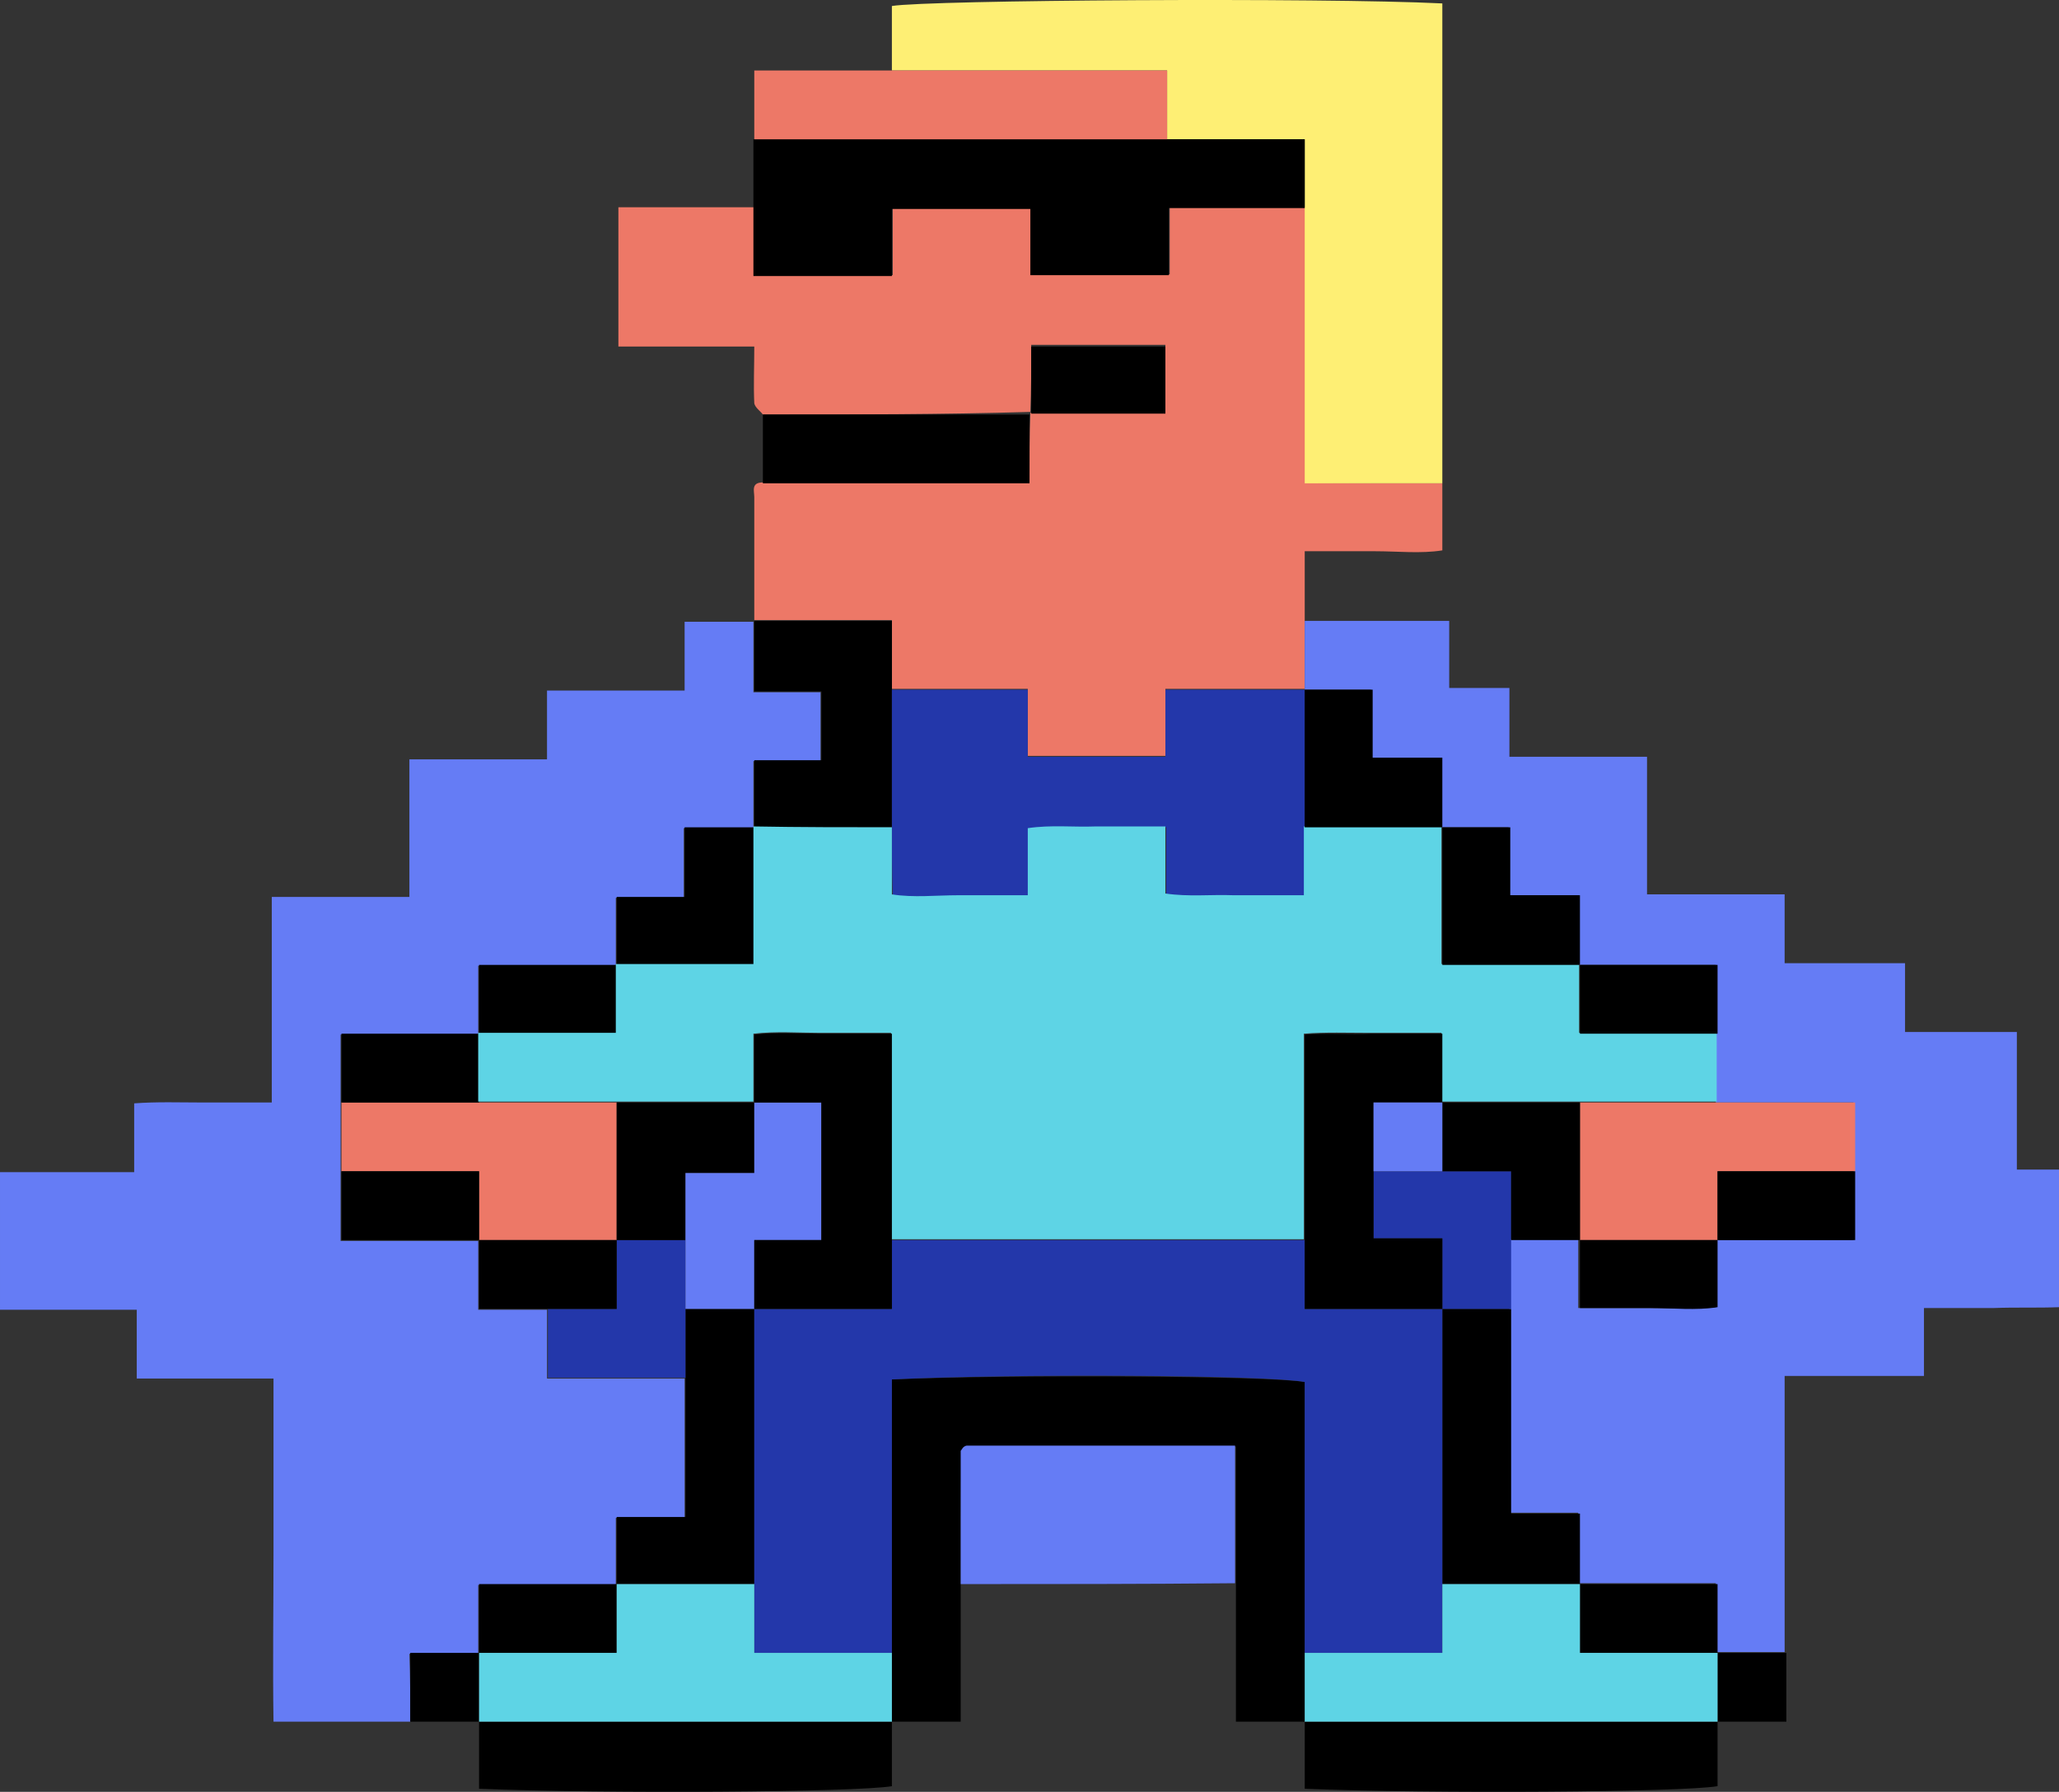 <?xml version="1.0" encoding="UTF-8" standalone="no"?>
<!-- Generator: Adobe Illustrator 25.0.0, SVG Export Plug-In . SVG Version: 6.00 Build 0)  -->

<svg
   version="1.1"
   id="Layer_1"
   x="0px"
   y="0px"
   viewBox="0 0 239.4 208.354"
   xml:space="preserve"
   sodipodi:docname="1.svg"
   width="239.4"
   height="208.354"
   inkscape:version="1.2.2 (b0a8486541, 2022-12-01)"
   xmlns:inkscape="http://www.inkscape.org/namespaces/inkscape"
   xmlns:sodipodi="http://sodipodi.sourceforge.net/DTD/sodipodi-0.dtd"
   xmlns="http://www.w3.org/2000/svg"
   xmlns:svg="http://www.w3.org/2000/svg"><rect x="0" y="0" width="239.4" height="208.354" fill="#333333" stroke="none"/><defs
   id="defs97" /><sodipodi:namedview
   id="namedview95"
   pagecolor="#505050"
   bordercolor="#ffffff"
   borderopacity="1"
   inkscape:showpageshadow="0"
   inkscape:pageopacity="0"
   inkscape:pagecheckerboard="1"
   inkscape:deskcolor="#505050"
   showgrid="false"
   inkscape:zoom="1.5733333"
   inkscape:cx="155.08475"
   inkscape:cy="156.35593"
   inkscape:window-width="1536"
   inkscape:window-height="923"
   inkscape:window-x="0"
   inkscape:window-y="0"
   inkscape:window-maximized="1"
   inkscape:current-layer="Layer_1" />
<style
   type="text/css"
   id="style2">
	.st0{fill:#FE0000;}
	.st1{fill:#657CF5;}
	.st2{fill:#ED7867;}
	.st3{fill:#FEEF74;}
	.st4{fill:#2337AA;}
	.st5{fill:#5ED4E5;}
</style>

<path
   class="st1"
   d="m 47.7,200.198 c -5.2,0 -10.3,0 -15.9,0 -0.1,-6.6 0,-13.2 0,-19.8 0,-6.6 0,-13.3 0,-20.1 -5.3,0 -10.4,0 -15.9,0 0,-2.7 0,-5.3 0,-8 -5.5,0 -10.6,0 -15.9,0 0,-5.4 0,-10.6 0,-16 5.2,0 10.3,0 15.6,0 0,-2.6 0,-5.1 0,-8 2.7,-0.2 5.3,-0.1 7.9,-0.1 2.6,0 5.3,0 8.1,0 0,-7.9 0,-15.7 0,-23.9 5.4,0 10.6,0 16,0 0,-5.5 0,-10.6 0,-16 5.4,0 10.6,0 16,0 0,-2.8 0,-5.2 0,-8 5.4,0 10.6,0 16,0 0,-2.8 0,-5.3 0,-8 2.8,0 5.4,0 8,0 0,2.6 0,5.2 0,8.2 2.9,0 5.5,0 7.8,0 0,2.8 0,5.2 0,8 -2.7,0 -5.3,0 -7.8,0 0,2.8 0,5.3 0,7.8 -2.6,0 -5.2,0 -8.1,0 0,2.8 0,5.4 0,8.1 -2.8,0 -5.2,0 -7.9,0 0,2.7 0,5.3 0,7.9 -5.2,0 -10.5,0 -16,0 0,2.8 0,5.4 0,8 -5.2,0 -10.5,0 -16,0 0,2.8 0,5.4 0,8 0,2.7 0,5.3 0,8 0,2.6 0,5.2 0,8 5.5,0 10.8,0 16,0 0,2.6 0,5.2 0,8 2.8,0 5.4,0 8,0 0,2.6 0,5.2 0,8 5.5,0 10.8,0 16,0 0,5.3 0,10.6 0,16.2 -2.9,0 -5.5,0 -8,0 0,2.8 0,5.3 0,7.8 -5.2,0 -10.5,0 -16,0 0,2.8 0,5.4 0,8 -2.6,0 -5.2,0 -8,0 0.1,2.7 0.1,5.3 0.1,7.9 z"
   id="path6" />
<path
   class="st2"
   d="m 167.7,56.198 c 0,2.5 0,5 0,7.8 -2.5,0.4 -5.2,0.1 -7.8,0.1 -2.6,0 -5.3,0 -8.2,0 0,2.8 0,5.4 0,8 0,2.7 0,5.3 0,8 -5.3,0 -10.6,0 -16.2,0 0,2.9 0,5.5 0,7.8 -5.5,0 -10.6,0 -16,0 0,-2.7 0,-5.3 0,-7.8 -5.5,0 -10.7,0 -15.8,0 0,-2.6 0,-5.2 0,-8 -5.5,0 -10.8,0 -16,0 0,-4.8 0,-9.5 0,-14.3 0,-0.7 -0.4,-1.7 1,-1.7 10.2,0 20.5,0 31,0 0,-2.8 0,-5.4 0.1,-8.1 5.2,-0.1 10.4,-0.1 15.7,-0.1 0,-2.7 0,-5.2 0,-7.8 -5.3,0 -10.4,0 -15.6,0 0,2.7 0,5.3 -0.1,7.8 -10.4,0.3 -20.8,0.3 -31.1,0.3 -0.3,-0.4 -0.9,-0.8 -1,-1.3 -0.1,-2.1 0,-4.3 0,-6.6 -5.3,0 -10.4,0 -15.8,0 0,-5.4 0,-10.6 0,-16.2 5.2,0 10.5,0 15.8,0 0,2.6 0,5.2 0,7.9 5.5,0 10.6,0 16.1,0 0,-2.7 0,-5.2 0,-7.8 5.5,0 10.6,0 16.1,0 0,2.7 0,5.3 0,7.7 5.5,0 10.6,0 16.1,0 0,-2.7 0,-5.3 0,-7.8 5.5,0 10.7,0 15.8,0 0,10.6 0,21.1 0,32 5.4,0.1 10.6,0.1 15.9,0.1 z"
   id="path8" />
<path
   class="st1"
   d="m 151.7,80.198 c 0,-2.7 0,-5.3 0,-8 5.5,0 11,0 16.8,0 0,2.5 0,5.1 0,7.8 2.5,0 4.6,0 7,0 0,2.7 0,5.3 0,8 5.5,0 10.6,0 16,0 0,5.4 0,10.6 0,16 5.4,0 10.6,0 16,0 0,2.7 0,5.3 0,8 4.8,0 9.2,0 14,0 0,2.7 0,5.3 0,8 4.5,0 8.6,0 13,0 0,5.4 0,10.6 0,16 1.8,0 3.2,0 4.9,0 0,5.3 0,10.4 0,16 -2.4,0.1 -5,0 -7.6,0.1 -2.6,0 -5.3,0 -8.1,0 0,2.6 0,5.1 0,7.9 -5.4,0 -10.6,0 -16.2,0 0,10.9 0,21.5 0,32.1 -2.7,0 -5.3,0 -8,0 0,-2.6 0,-5.2 0,-8 -5.5,0 -10.8,0 -16,0 0,-2.6 0,-5.2 0,-8.2 -2.9,0 -5.5,0 -8,0 0,-8.2 0,-16 0,-23.8 0,-2.7 0,-5.3 0,-8 2.7,0 5.3,0 8,0 0,2.6 0,5.2 0,8 3,0 5.6,0 8.2,0 2.6,0 5.2,0.2 7.8,-0.1 0,-2.9 0,-5.4 0,-7.8 5.2,0 10.5,0 16,0 0,-2.8 0,-5.4 0,-8 0,-2.6 0,-5.2 0,-8 -5.5,0 -10.8,0 -16,0 0,-2.7 0,-5.3 0,-8 0,-2.6 0,-5.2 0,-8 -5.5,0 -10.8,0 -16,0 0,-2.6 0,-5.2 0,-8.1 -2.8,0 -5.4,0 -8.1,0 0,-2.8 0,-5.2 0,-7.9 -2.7,0 -5.3,0 -7.9,0 0,-2.6 0,-5.2 0,-8.1 -2.8,0 -5.4,0 -8.1,0 0,-2.8 0,-5.2 0,-7.9 -2.5,0 -5.1,0 -7.7,0 z"
   id="path10" />
<path
   class="st3"
   d="m 167.7,56.198 c -5.3,0 -10.5,0 -16,0 0,-10.9 0,-21.4 0,-32 0,-2.6 0,-5.2 0,-8 -5.5,0 -10.8,0 -16,0 0,-2.6 0,-5.2 0,-8 -10.9,0 -21.4,0 -32,0 0,-2.5 0,-5 0,-7.5 4.2,-0.7 49.8,-1 64,-0.3 0,18.6 0,37.2 0,55.8 z"
   id="path12" />
<path
   d="m 111.7,184.198 c 0,5.2 0,10.5 0,16 -2.8,0 -5.4,0 -8,0 0,-2.7 0,-5.3 0,-8 0,-10.6 0,-21.2 0,-31.8 14.7,-0.6 43.9,-0.4 48,0.3 0,10.5 0,21 0,31.5 0,2.7 0,5.3 0,8 -2.6,0 -5.2,0 -8,0 0,-5.5 0,-10.8 0,-16 0,-5.3 0,-10.6 0,-16 -10.6,0 -20.9,0 -31.2,0 -0.1,0 -0.3,0.1 -0.4,0.2 -0.1,0.1 -0.2,0.2 -0.3,0.4 -0.1,5.1 -0.1,10.2 -0.1,15.4 z"
   id="path14" />
<path
   d="m 135.7,16.198 c 5.2,0 10.5,0 16,0 0,2.8 0,5.4 0,8 -5.2,0 -10.3,0 -15.8,0 0,2.6 0,5.1 0,7.8 -5.5,0 -10.6,0 -16.1,0 0,-2.4 0,-5 0,-7.7 -5.5,0 -10.6,0 -16.1,0 0,2.5 0,5.1 0,7.8 -5.5,0 -10.6,0 -16.1,0 0,-2.7 0,-5.3 0,-7.9 0,-2.7 0,-5.3 0,-8 16.1,0 32.1,0 48.1,0 z"
   id="path16" />
<path
   class="st1"
   d="m 111.7,184.198 c 0,-5.2 0,-10.3 0,-15.5 0.1,-0.1 0.2,-0.3 0.3,-0.4 0.1,-0.1 0.3,-0.2 0.4,-0.2 10.3,0 20.6,0 31.2,0 0,5.4 0,10.7 0,16 -10.6,0.1 -21.2,0.1 -31.9,0.1 z"
   id="path18" />
<path
   class="st2"
   d="m 135.7,16.198 c -16,0 -32,0 -48,0 0,-2.6 0,-5.2 0,-8 5.5,0 10.8,0 16,0 10.6,0 21.1,0 32,0 0,2.8 0,5.4 0,8 z"
   id="path20" />
<path
   d="m 103.7,200.198 c 0,2.5 0,5 0,7.5 -4.2,0.7 -33,0.9 -48,0.3 0,-2.6 0,-5.2 0,-7.8 16,0 32,0 48,0 z"
   id="path22" />
<path
   d="m 199.7,200.198 c 0,2.5 0,5 0,7.5 -4.2,0.7 -33,0.9 -48,0.3 0,-2.6 0,-5.2 0,-7.8 16,0 32,0 48,0 z"
   id="path24" />
<path
   d="m 119.7,48.198 c 0,2.6 0,5.2 0,8 -10.5,0 -20.8,0 -31,0 0,-2.7 0,-5.3 0,-8 10.3,0 20.7,0 31,0 z"
   id="path26" />
<path
   d="m 47.7,200.198 c 0,-2.6 0,-5.2 0,-8 2.8,0 5.4,0 8,0 0,2.7 0,5.3 0,8 -2.7,0 -5.3,0 -8,0 z"
   id="path28" />
<path
   d="m 199.7,192.198 c 2.7,0 5.3,0 8,0 0,2.6 0,5.2 0,8 -2.8,0 -5.4,0 -8,0 0,-2.7 0,-5.3 0,-8 z"
   id="path30" />
<path
   class="st2"
   d="m 39.7,136.198 c 0,-2.7 0,-5.3 0,-8 5.3,0 10.7,0 16,0 5.3,0 10.7,0 16,0 0,5.3 0,10.7 0,16 -5.3,0 -10.7,0 -16,0 0,-2.6 0,-5.2 0,-8 -5.5,0 -10.8,0 -16,0 z"
   id="path32" />
<path
   d="m 87.7,72.198 c 5.2,0 10.5,0 16,0 0,2.8 0,5.4 0,8 0,5.3 0,10.7 0,16 -5.3,0 -10.7,0 -16,0 0,-2.5 0,-5 0,-7.8 2.5,0 5.1,0 7.8,0 0,-2.8 0,-5.2 0,-8 -2.4,0 -4.9,0 -7.8,0 0,-3 0,-5.6 0,-8.2 z"
   id="path34" />
<path
   d="m 71.7,184.198 c 0,-2.5 0,-5 0,-7.8 2.5,0 5.1,0 8,0 0,-5.6 0,-10.9 0,-16.2 0,-2.7 0,-5.3 0,-8 2.7,0 5.3,0 8,0 0,10.7 0,21.3 0,32 -5.3,0 -10.7,0 -16,0 z"
   id="path36" />
<path
   d="m 71.7,112.198 c 0,-2.6 0,-5.2 0,-7.9 2.7,0 5.1,0 7.9,0 0,-2.7 0,-5.2 0,-8.1 2.9,0 5.5,0 8.1,0 0,5.3 0,10.5 0,16 -5.5,0 -10.7,0 -16,0 z"
   id="path38" />
<path
   class="st4"
   d="m 79.7,152.198 c 0,2.7 0,5.3 0,8 -5.2,0 -10.5,0 -16,0 0,-2.8 0,-5.4 0,-8 2.6,0 5.2,0 8,0 0,-2.8 0,-5.4 0,-8 2.7,0 5.3,0 8,0 0,2.7 0,5.3 0,8 z"
   id="path40" />
<path
   d="m 55.7,120.198 c 0,-2.6 0,-5.2 0,-8 5.5,0 10.8,0 16,0 0,2.6 0,5.2 0,8 -5.5,0 -10.8,0 -16,0 z"
   id="path42" />
<path
   d="m 55.7,128.198 c -5.3,0 -10.7,0 -16,0 0,-2.6 0,-5.2 0,-8 5.5,0 10.8,0 16,0 0,2.7 0,5.3 0,8 z"
   id="path44" />
<path
   d="m 39.7,136.198 c 5.2,0 10.5,0 16,0 0,2.8 0,5.4 0,8 -5.2,0 -10.5,0 -16,0 0,-2.8 0,-5.4 0,-8 z"
   id="path46" />
<path
   d="m 71.7,144.198 c 0,2.6 0,5.2 0,8 -2.8,0 -5.4,0 -8,0 -2.6,0 -5.2,0 -8,0 0,-2.8 0,-5.4 0,-8 5.3,0 10.7,0 16,0 z"
   id="path48" />
<path
   d="m 55.7,192.198 c 0,-2.6 0,-5.2 0,-8 5.5,0 10.8,0 16,0 0,2.6 0,5.2 0,8 -5.5,0 -10.8,0 -16,0 z"
   id="path50" />
<path
   class="st4"
   d="m 103.7,96.198 c 0,-5.3 0,-10.7 0,-16 5.2,0 10.3,0 15.8,0 0,2.5 0,5.1 0,7.8 5.5,0 10.6,0 16,0 0,-2.4 0,-4.9 0,-7.8 5.6,0 10.9,0 16.2,0 0,5.3 0,10.7 0,16 0,2.6 0,5.2 0,8 -3,0 -5.6,0 -8.2,0 -2.6,0 -5.2,0.2 -7.9,-0.2 0,-2.8 0,-5.2 0,-7.8 -2.8,0 -5.4,0 -8.1,0 -2.6,0 -5.2,-0.2 -7.9,0.2 0,2.8 0,5.2 0,7.8 -2.8,0 -5.4,0 -8.1,0 -2.6,0 -5.2,0.2 -7.7,-0.1 -0.1,-2.9 -0.1,-5.4 -0.1,-7.9 z"
   id="path52" />
<path
   d="m 119.9,48.098 c 0,-2.5 0,-5.1 0,-7.8 5.2,0 10.3,0 15.6,0 0,2.5 0,5.1 0,7.8 -5.3,0 -10.5,0 -15.6,0 z"
   id="path54" />
<path
   class="st5"
   d="m 103.7,96.198 c 0,2.5 0,5 0,7.8 2.5,0.4 5.2,0.1 7.7,0.1 2.6,0 5.3,0 8.1,0 0,-2.6 0,-5 0,-7.8 2.7,-0.4 5.3,-0.1 7.9,-0.2 2.6,0 5.3,0 8.1,0 0,2.6 0,5 0,7.8 2.7,0.4 5.3,0.1 7.9,0.2 2.6,0 5.3,0 8.2,0 0,-2.8 0,-5.4 0,-8 5.3,0 10.7,0 16,0 0,5.3 0,10.5 0,16 5.5,0 10.7,0 16,0 0,2.6 0,5.2 0,8 5.5,0 10.8,0 16,0 0,2.7 0,5.3 0,8 -5.3,0 -10.7,0 -16,0 -5.3,0 -10.7,0 -16,0 0,-2.6 0,-5.2 0,-8 -3,0 -5.6,0 -8.3,0 -2.6,0 -5.2,-0.1 -7.7,0.1 0,8.3 0,16.1 0,23.9 -16,0 -32,0 -48,0 0,-7.9 0,-15.9 0,-24 -3,0 -5.6,0 -8.2,0 -2.6,0 -5.2,-0.2 -7.8,0.1 0,2.9 0,5.4 0,7.9 -5.3,0 -10.7,0 -16,0 -5.3,0 -10.7,0 -16,0 0,-2.7 0,-5.3 0,-8 5.2,0 10.5,0 16,0 0,-2.8 0,-5.4 0,-8 5.3,0 10.5,0 16,0 0,-5.5 0,-10.7 0,-16 5.4,0.1 10.8,0.1 16.1,0.1 z"
   id="path56" />
<path
   class="st2"
   d="m 183.7,128.198 c 5.3,0 10.7,0 16,0 5.2,0 10.5,0 16,0 0,2.8 0,5.4 0,8 -5.2,0 -10.5,0 -16,0 0,2.8 0,5.4 0,8 -5.3,0 -10.7,0 -16,0 0,-5.3 0,-10.7 0,-16 z"
   id="path58" />
<path
   d="m 175.7,152.198 c 0,7.8 0,15.6 0,23.8 2.5,0 5.1,0 8,0 0,3 0,5.6 0,8.2 -5.3,0 -10.7,0 -16,0 0,-10.7 0,-21.3 0,-32 2.7,0 5.3,0 8,0 z"
   id="path60" />
<path
   d="m 167.7,96.198 c -5.3,0 -10.7,0 -16,0 0,-5.3 0,-10.7 0,-16 2.6,0 5.2,0 7.9,0 0,2.7 0,5.1 0,7.9 2.7,0 5.2,0 8.1,0 0,2.9 0,5.5 0,8.1 z"
   id="path62" />
<path
   d="m 183.7,112.198 c -5.3,0 -10.5,0 -16,0 0,-5.5 0,-10.7 0,-16 2.6,0 5.2,0 7.9,0 0,2.7 0,5.1 0,7.9 2.7,0 5.2,0 8.1,0 0,2.9 0,5.5 0,8.1 z"
   id="path64" />
<path
   class="st4"
   d="m 175.7,152.198 c -2.7,0 -5.3,0 -8,0 0,-2.6 0,-5.2 0,-8.2 -2.9,0 -5.5,0 -8,0 0,-2.8 0,-5.3 0,-7.8 2.7,0 5.3,0 8,0 2.6,0 5.2,0 8,0 0,2.8 0,5.4 0,8 0,2.7 0,5.3 0,8 z"
   id="path66" />
<path
   d="m 175.7,144.198 c 0,-2.6 0,-5.2 0,-8 -2.8,0 -5.4,0 -8,0 0,-2.7 0,-5.3 0,-8 5.3,0 10.7,0 16,0 0,5.3 0,10.7 0,16 -2.7,0 -5.3,0 -8,0 z"
   id="path68" />
<path
   d="m 199.7,120.198 c -5.2,0 -10.5,0 -16,0 0,-2.8 0,-5.4 0,-8 5.2,0 10.5,0 16,0 0,2.8 0,5.4 0,8 z"
   id="path70" />
<path
   d="m 183.7,144.198 c 5.3,0 10.7,0 16,0 0,2.5 0,5 0,7.8 -2.5,0.4 -5.2,0.1 -7.8,0.1 -2.6,0 -5.3,0 -8.2,0 0,-2.7 0,-5.3 0,-7.9 z"
   id="path72" />
<path
   d="m 199.7,144.198 c 0,-2.6 0,-5.2 0,-8 5.5,0 10.8,0 16,0 0,2.6 0,5.2 0,8 -5.5,0 -10.8,0 -16,0 z"
   id="path74" />
<path
   d="m 183.7,184.198 c 5.2,0 10.5,0 16,0 0,2.8 0,5.4 0,8 -5.2,0 -10.5,0 -16,0 0,-2.8 0,-5.4 0,-8 z"
   id="path76" />
<path
   class="st4"
   d="m 167.7,152.198 c 0,10.7 0,21.3 0,32 0,2.6 0,5.2 0,8 -5.5,0 -10.8,0 -16,0 0,-10.5 0,-21 0,-31.5 -4.1,-0.8 -33.3,-1 -48,-0.3 0,10.6 0,21.2 0,31.8 -5.2,0 -10.5,0 -16,0 0,-2.8 0,-5.4 0,-8 0,-10.7 0,-21.3 0,-32 5.2,0 10.5,0 16,0 0,-2.8 0,-5.4 0,-8 16,0 32,0 48,0 0,2.6 0,5.2 0,8 5.5,0 10.8,0 16,0 z"
   id="path78" />
<path
   class="st5"
   d="m 151.7,192.198 c 5.2,0 10.5,0 16,0 0,-2.8 0,-5.4 0,-8 5.3,0 10.7,0 16,0 0,2.6 0,5.2 0,8 5.5,0 10.8,0 16,0 0,2.7 0,5.3 0,8 -16,0 -32,0 -48,0 0,-2.7 0,-5.3 0,-8 z"
   id="path80" />
<path
   class="st5"
   d="m 87.7,184.198 c 0,2.6 0,5.2 0,8 5.5,0 10.8,0 16,0 0,2.7 0,5.3 0,8 -16,0 -32,0 -48,0 0,-2.7 0,-5.3 0,-8 5.2,0 10.5,0 16,0 0,-2.8 0,-5.4 0,-8 5.3,0 10.7,0 16,0 z"
   id="path82" />
<path
   d="m 71.7,128.198 c 5.3,0 10.7,0 16,0 0,2.6 0,5.2 0,8.2 -2.9,0 -5.5,0 -8,0 0,2.8 0,5.3 0,7.8 -2.7,0 -5.3,0 -8,0 0,-5.3 0,-10.7 0,-16 z"
   id="path84" />
<path
   class="st1"
   d="m 79.7,144.198 c 0,-2.5 0,-5 0,-7.8 2.5,0 5.1,0 8,0 0,-2.9 0,-5.6 0,-8.2 2.6,0 5.2,0 7.8,0 0,5.5 0,10.7 0,16 -2.6,0 -5.1,0 -7.8,0 0,2.7 0,5.3 0,8 -2.7,0 -5.3,0 -8,0 0,-2.7 0,-5.3 0,-8 z"
   id="path86" />
<path
   d="m 87.7,152.198 c 0,-2.6 0,-5.2 0,-8 2.7,0 5.2,0 7.8,0 0,-5.3 0,-10.5 0,-16 -2.6,0 -5.2,0 -7.8,0 0,-2.5 0,-5 0,-7.9 2.6,-0.3 5.2,-0.1 7.8,-0.1 2.6,0 5.3,0 8.2,0 0,8.1 0,16.1 0,24 0,2.6 0,5.2 0,8 -5.5,0 -10.8,0 -16,0 z"
   id="path88" />
<path
   d="m 167.7,152.198 c -5.2,0 -10.5,0 -16,0 0,-2.8 0,-5.4 0,-8 0,-7.8 0,-15.6 0,-23.9 2.5,-0.2 5.1,0 7.7,-0.1 2.6,0 5.3,0 8.3,0 0,2.8 0,5.4 0,8 -2.6,0 -5.2,0 -8,0 0,2.8 0,5.4 0,8 0,2.5 0,5 0,7.8 2.5,0 5.1,0 8,0 0,3 0,5.6 0,8.2 z"
   id="path90" />
<path
   class="st1"
   d="m 159.7,136.198 c 0,-2.6 0,-5.2 0,-8 2.8,0 5.4,0 8,0 0,2.7 0,5.3 0,8 -2.7,0 -5.3,0 -8,0 z"
   id="path92" />
</svg>
